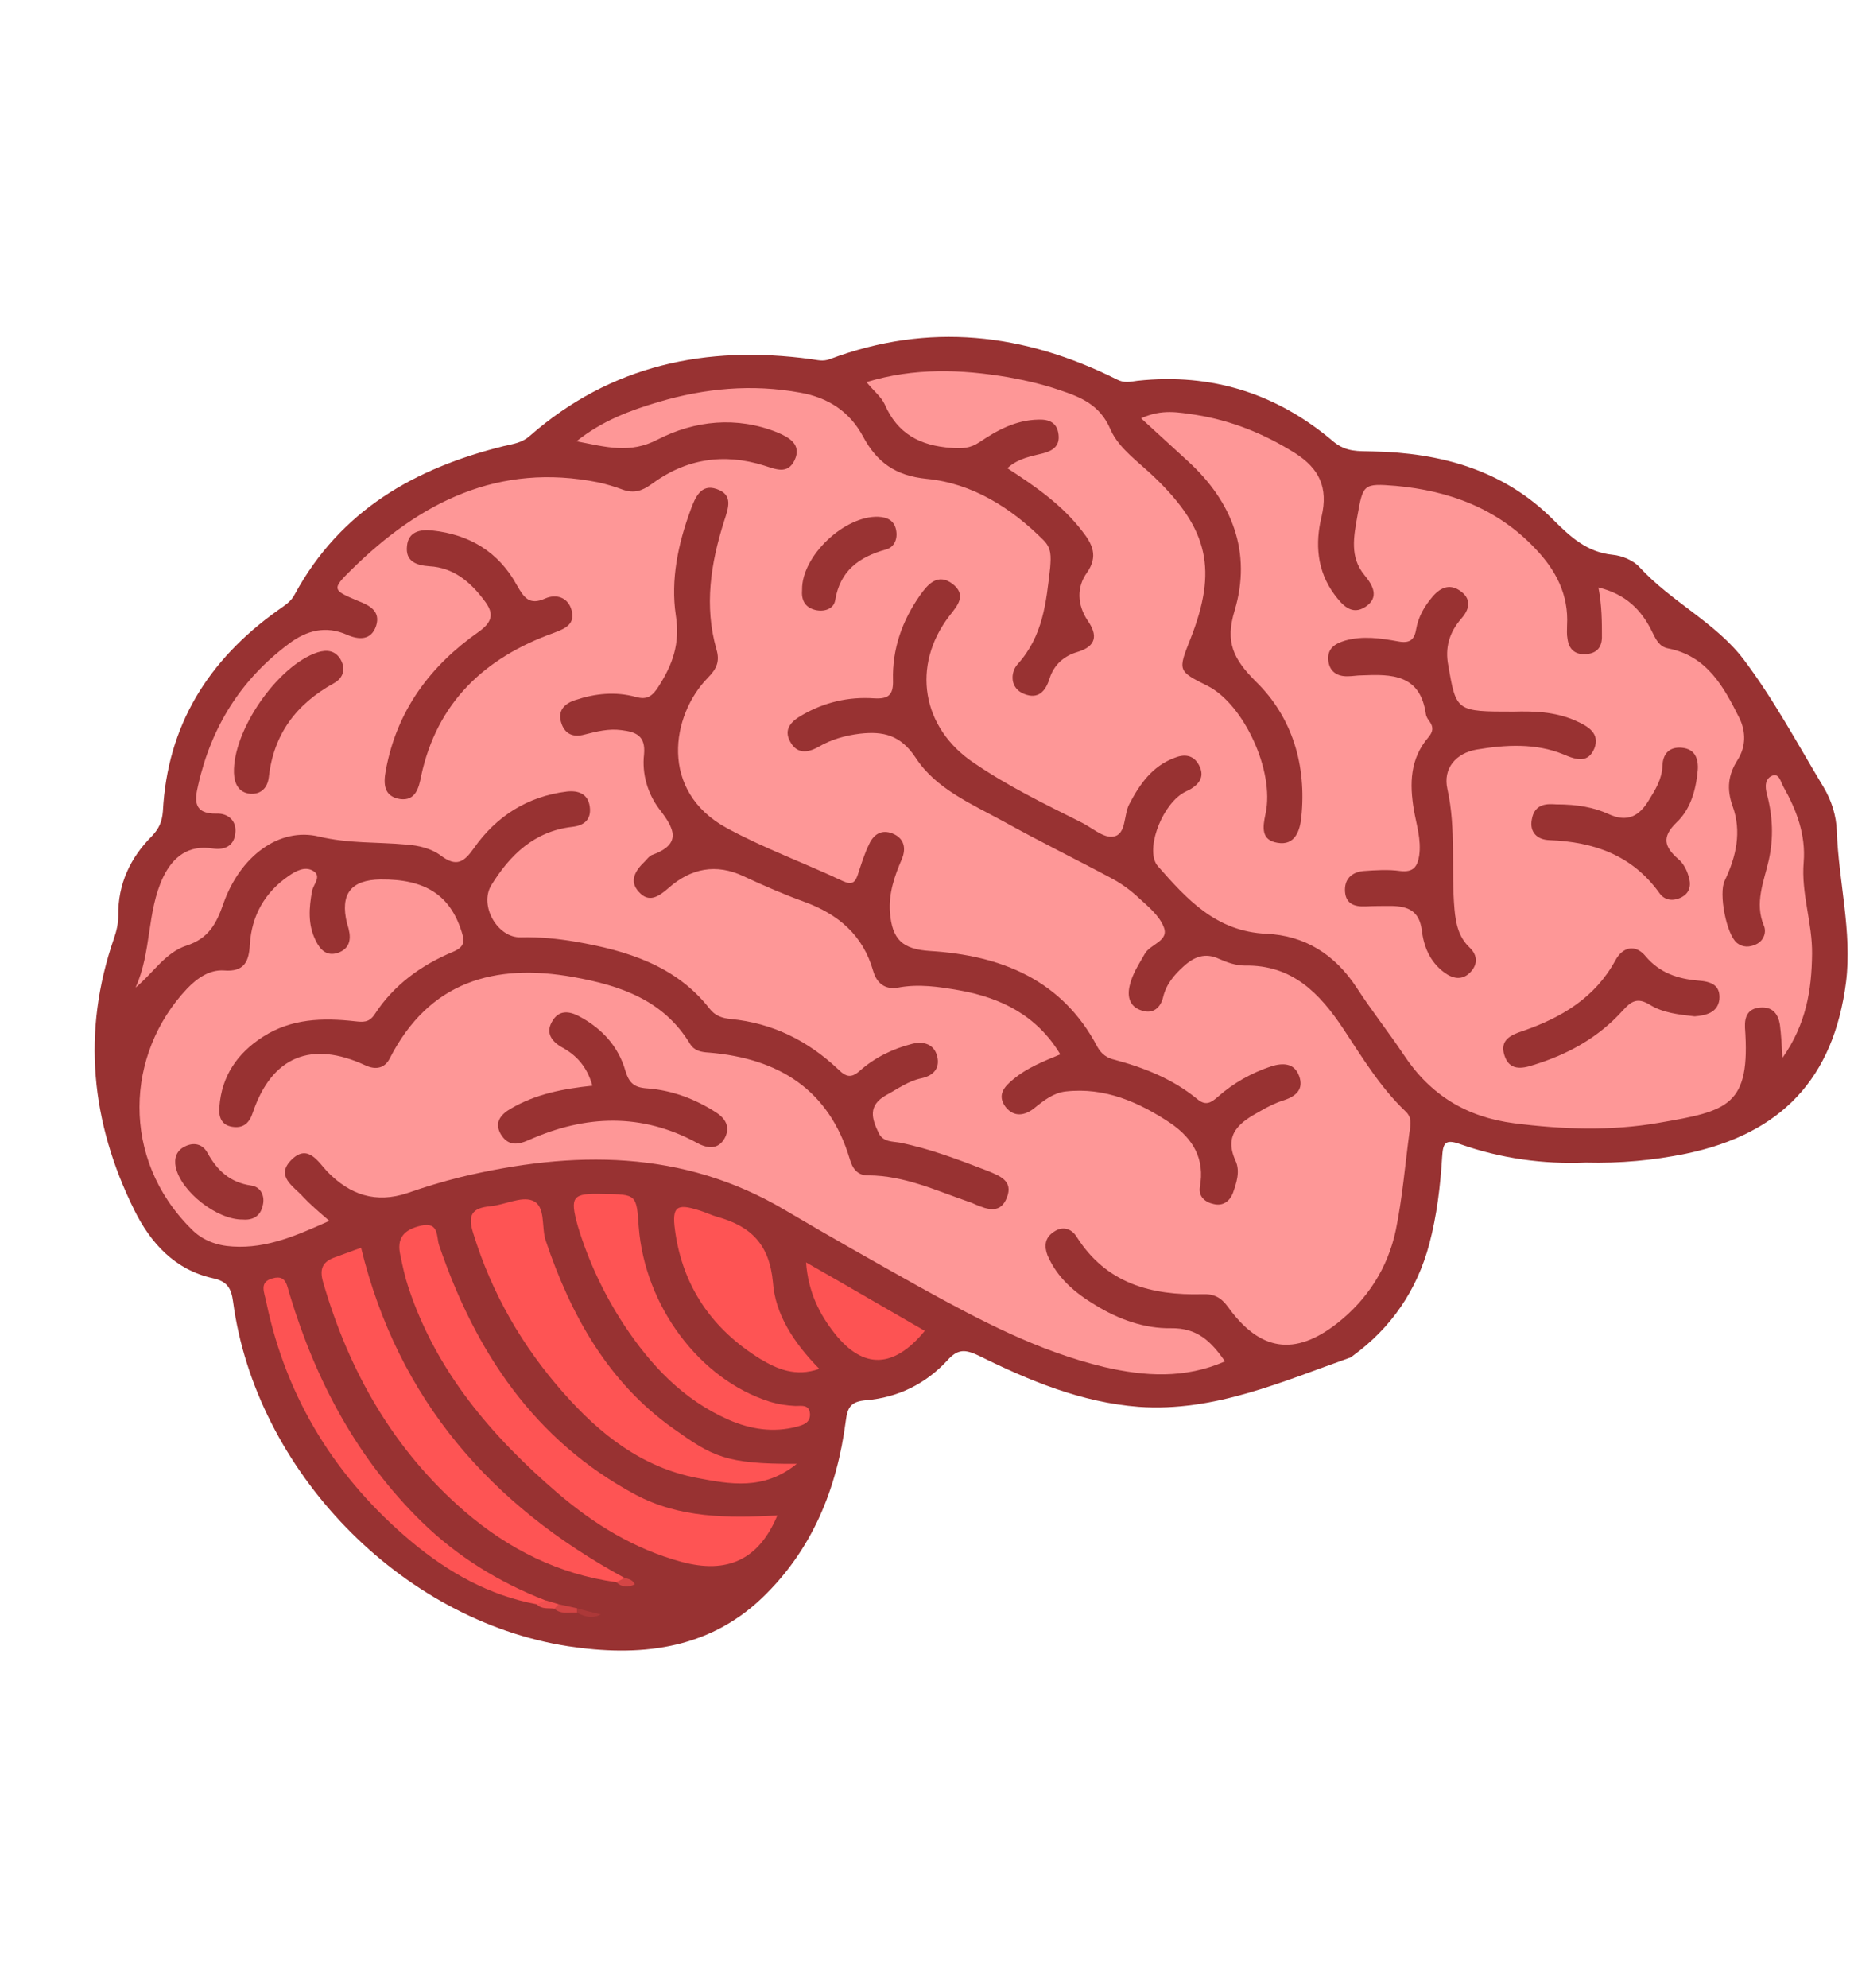 <?xml version="1.0" encoding="utf-8"?>
<!-- Generator: Adobe Illustrator 17.1.0, SVG Export Plug-In . SVG Version: 6.00 Build 0)  -->
<!DOCTYPE svg PUBLIC "-//W3C//DTD SVG 1.1//EN" "http://www.w3.org/Graphics/SVG/1.1/DTD/svg11.dtd">
<svg version="1.1" id="Layer_1" xmlns="http://www.w3.org/2000/svg" xmlns:xlink="http://www.w3.org/1999/xlink" x="0px" y="0px"
	 viewBox="-42.5 -180 420 450" enable-background="new -42.5 -180 420 450" xml:space="preserve">
<path fill="#983232" d="M316.7,83.2c-9.5,0.4-19.2-0.9-28.5-4.2c-3.4-1.2-3.8-0.1-4,2.9c-0.4,6.6-1.2,13.3-2.9,19.7
	c-2.8,10.5-8.6,19-17.4,25.4c-0.1,0.1-0.3,0.2-0.4,0.3c-15.6,5.5-30.9,12.4-48,11.2c-13-1-24.8-5.9-36.3-11.6
	c-3-1.4-4.7-1.6-7.1,1.1c-4.9,5.3-11.2,8.4-18.4,9c-3.4,0.3-4.2,1.5-4.6,4.7c-2,15.4-7.6,29.2-19,40.1
	c-12.5,11.9-28.1,13.3-43.9,10.9c-38.1-5.9-70.8-39.9-75.9-78c-0.4-3-1.3-4.6-4.5-5.3c-8.7-1.9-14.2-8-17.9-15.5
	c-9.8-19.8-11.9-40.3-4.6-61.4c0.6-1.7,1-3.4,1-5.3c-0.1-7,2.7-13,7.6-17.9c1.6-1.7,2.3-3.2,2.5-5.6c1-19.5,10.3-34.3,26-45.5
	c1.5-1.1,3-1.9,3.9-3.7C34.6-64.4,51.4-74,71.6-79c2.1-0.5,4.1-0.7,5.9-2.3c18.4-16.1,40-20.6,63.7-17.4c1.5,0.2,2.7,0.6,4.3,0
	c22.4-8.4,44-5.9,65,4.6c1.7,0.9,3.1,0.5,4.7,0.3c16.8-1.8,31.6,2.9,44.4,13.8c2.9,2.4,5.7,2.1,8.8,2.2c15.5,0.3,29.7,4.2,40.9,15.4
	c4,4,7.7,7.4,13.5,8c2.2,0.2,4.8,1.3,6.2,2.9c7.2,7.8,17.2,12.5,23.5,20.8c6.8,9,12.2,19.1,18.1,28.9c1.8,3,2.9,6.5,3,9.9
	c0.4,11.4,3.5,22.8,2.1,34.2c-2.8,21.9-14.7,34.4-36.3,38.9C332,82.7,324.6,83.4,316.7,83.2z"/>
<path fill="#FE9797" d="M319.6-47c6.2,1.5,9.8,5.1,12.2,10.1c0.9,1.8,1.6,3.3,3.6,3.7c8.8,1.7,12.6,8.7,16.1,15.7
	c1.5,3,1.6,6.5-0.4,9.6c-2.1,3.3-2.5,6.5-1.1,10.4c2.1,5.8,0.8,11.5-1.8,16.9c-1.4,2.9,0.4,12.2,2.8,14.1c1.3,1,2.8,1,4.3,0.3
	c1.8-0.8,2.4-2.8,1.8-4.2c-2.2-5.2,0-10,1.1-14.9c1.1-5,0.9-9.9-0.4-14.8c-0.5-1.8-0.5-3.6,1.2-4.3c1.6-0.6,1.9,1.5,2.5,2.5
	c3,5.3,5.1,10.9,4.6,17.1c-0.6,7.1,2,13.8,1.9,20.8c-0.1,8.1-1.3,15.8-6.7,23.5c-0.2-3.2-0.3-5.4-0.6-7.6c-0.4-2.3-1.6-4-4.4-3.8
	s-3.6,2-3.5,4.5c1.3,17.8-3.8,18.9-19.5,21.6c-10.9,1.9-21.8,1.5-32.8,0.1c-10.8-1.4-19-6.4-25-15.5c-3.4-5.1-7.3-10-10.6-15.1
	c-5-7.7-11.9-11.9-20.5-12.3c-11.4-0.5-18-7.8-24.6-15.3c-2.9-3.3,0.5-13,5.3-16.3c0.7-0.5,1.5-0.8,2.2-1.2c2.1-1.3,3.1-3,1.8-5.4
	s-3.4-2.5-5.6-1.6c-5,1.9-7.8,5.9-10.2,10.5c-1.3,2.5-0.6,6.8-3.6,7.3c-2.3,0.4-5-2.2-7.6-3.4c-8.2-4.1-16.4-8.1-24-13.3
	c-11.8-7.9-14.2-22-5.5-33.3c1.9-2.4,3.9-4.7,0.7-7.2c-3.4-2.6-5.7,0.2-7.4,2.6c-4,5.7-6.3,12.1-6.1,19.2c0.1,3.3-1,4.3-4.3,4.1
	c-5.8-0.4-11.3,0.9-16.3,3.8c-2.3,1.3-4.3,3.1-2.7,6c1.5,2.8,3.9,2.6,6.4,1.2c2.9-1.7,6.1-2.6,9.4-3c5.3-0.6,9.2,0.3,12.6,5.4
	c4.6,7.1,12.7,10.5,20,14.5c8.1,4.5,16.5,8.6,24.7,13c2.2,1.2,4.2,2.7,6,4.4c2.1,1.9,4.5,3.9,5.5,6.4c1.4,3.3-3.1,3.9-4.3,6.2
	c-1.3,2.3-2.8,4.5-3.4,7.2c-0.6,2.6,0.1,4.8,2.8,5.6c2.5,0.8,4.2-0.6,4.8-3.1c0.7-2.9,2.5-5,4.6-6.9c2.4-2.2,4.9-3.2,8.1-1.7
	c1.8,0.8,3.8,1.5,5.8,1.5c10.7-0.2,16.9,6.2,22.3,14.3c4.3,6.5,8.4,13.3,14.1,18.7c1.5,1.4,1.2,3,0.9,4.7c-1,7.4-1.6,14.9-3.1,22.2
	c-1.8,8.5-6.4,15.7-13.3,21.1c-9.6,7.5-17.5,6.3-24.7-3.7c-1.6-2.2-3.2-3-5.8-2.9c-11.6,0.3-21.8-2.4-28.5-13
	c-1.2-1.9-3.2-2.5-5.2-1.1c-2,1.3-2.2,3.2-1.4,5.3c2.2,5.1,6.2,8.5,10.9,11.3c5.2,3.2,11.1,5.3,17,5.2c6-0.1,9.1,2.9,12.3,7.5
	c-9.1,4-18.2,3.4-27.3,1.3c-15.1-3.6-28.6-10.8-42-18.2c-10.2-5.7-20.3-11.4-30.3-17.3c-23.2-13.8-48.1-13.6-73.6-7.5
	c-4,1-8,2.2-12,3.6c-7.2,2.4-13,0.4-18.1-4.8c-2.1-2.2-4.4-6.4-8.1-2.8c-3.9,3.8,0.5,6.1,2.6,8.5c1.7,1.8,3.6,3.4,5.9,5.4
	c-7.2,3.2-14,6.3-21.9,5.8c-3.6-0.2-6.9-1.4-9.4-4c-16-15.9-14.9-39.6-0.9-54.4c2.3-2.4,5.1-4.3,8.3-4.1c4.7,0.4,5.7-2.1,5.9-5.9
	c0.4-6.5,3.4-11.8,8.8-15.5c1.6-1.1,3.7-2.3,5.6-1.1c1.9,1.2,0,3-0.3,4.5c-0.7,3.8-1,7.6,0.8,11.2c1,2.1,2.5,3.7,5.1,2.8
	c2.5-0.9,3-2.9,2.4-5.3c-0.1-0.5-0.3-1-0.4-1.4c-1.6-6.6,0.9-9.8,7.6-9.9C53.9,19,59.5,22.7,62.1,31c0.7,2.2,0.6,3.4-2,4.5
	c-7.2,3-13.4,7.5-17.7,14.1c-1.3,2-2.7,1.8-4.6,1.6c-7.2-0.8-14.3-0.6-20.7,3.5c-5.8,3.7-9.4,8.9-9.9,15.9c-0.2,2.2,0.4,4.1,2.9,4.5
	s3.9-0.8,4.7-3.3C19.1,59.2,28,55.5,40.3,61.2c2.4,1.1,4.4,0.6,5.5-1.6C54.7,42.2,69.5,38,87.4,41.2c10.6,1.9,20.4,5.2,26.4,15.1
	c1,1.6,2.5,1.9,4.3,2c15.7,1.3,27.2,8.3,31.9,24.1c0.6,2.1,1.7,3.7,4.1,3.7c8.4,0,15.8,3.6,23.5,6.2c0.3,0.1,0.6,0.3,0.9,0.4
	c2.8,1.2,5.7,2.1,7.1-1.6c1.5-3.8-1.7-4.9-4.3-6c-6.5-2.5-13-5-19.9-6.4c-1.6-0.3-3.8-0.1-4.8-2.1c-1.6-3.3-2.6-6.3,1.7-8.7
	c2.6-1.4,5-3.2,8-3.8c2.7-0.6,4.2-2.3,3.5-5s-3-3.4-5.6-2.8c-4.4,1.1-8.5,3.1-11.9,6.1c-1.9,1.7-3.1,1.5-4.9-0.3
	c-6.9-6.5-14.9-10.5-24.4-11.4c-1.9-0.2-3.5-0.7-4.8-2.4c-7.6-9.7-18.7-13.1-30.3-15.1c-4.1-0.7-8.2-1.1-12.4-1
	c-5.3,0.2-9.5-7.2-6.7-11.8C73,13.6,78.5,8.2,87.1,7.2c2.8-0.3,4.4-1.7,4-4.6s-2.6-3.7-5.2-3.4c-8.9,1.1-16,5.6-21.1,12.9
	c-2.2,3.1-3.9,4.2-7.3,1.7c-2.2-1.7-5.1-2.4-8-2.6c-6.5-0.6-13-0.2-19.7-1.8c-9-2.2-17.9,4.4-21.7,15.2c-1.6,4.6-3.4,7.9-8.4,9.5
	c-4.8,1.6-7.5,6.2-11.5,9.5c3.7-8.1,2.5-17.2,6.3-25.1c2.2-4.5,5.7-7.3,11.2-6.4c2.7,0.4,4.8-0.6,5.1-3.4c0.4-2.9-1.7-4.6-4.2-4.5
	c-5.4,0.1-5-3.1-4.2-6.5c3-13.2,9.7-23.9,20.6-32c4-3,8.3-4.1,13.1-2c2.7,1.2,5.5,1.3,6.6-2c1.1-3.4-1.6-4.7-4.2-5.7
	c-5.7-2.4-5.9-2.6-1.4-7C52.7-66.4,70.5-75.3,93-70.8c1.9,0.4,3.8,1,5.7,1.7c2.4,0.8,4.2,0.3,6.4-1.3c7.7-5.7,16.3-7.1,25.5-4.2
	c2.6,0.8,5.3,2.1,6.9-1.2c1.7-3.6-1.3-5.2-3.9-6.3c-9.2-3.7-18.7-2.7-27.1,1.6c-6.3,3.3-11.7,1.7-18.4,0.4c5.9-4.7,12.2-7,18.6-8.9
	c10.5-3.1,21.2-4.1,32.1-2.1c6.3,1.1,11.2,4.3,14.2,9.9c3.1,5.8,7.3,8.9,14.4,9.6c10.3,1,19.1,6.5,26.5,13.9
	c1.8,1.8,1.7,3.6,1.5,6.2c-0.9,7.9-1.6,15.5-7.4,21.9c-1.6,1.8-1.8,5.4,1.5,6.7c3.2,1.3,4.9-0.6,5.8-3.6c1-3,3.2-5,6.3-5.9
	c4.3-1.3,4.6-3.8,2.3-7.1c-2.4-3.6-2.5-7.6-0.2-10.8c2.7-3.8,1.2-6.6-1-9.4c-4.5-5.9-10.5-10.1-17-14.3c2.5-2.3,5.5-2.7,8.2-3.4
	c2.2-0.6,3.7-1.7,3.4-4.2c-0.3-2.7-2.1-3.5-4.6-3.4c-5.1,0.1-9.3,2.4-13.3,5.1c-2.1,1.4-3.9,1.5-6.4,1.3c-7.1-0.5-12.2-3.2-15.1-9.9
	c-0.8-1.7-2.5-3-4.1-5c10.9-3.3,21.5-2.9,32.1-1.1c3.9,0.7,7.8,1.6,11.6,2.9c4.8,1.6,9.2,3.3,11.6,9c1.9,4.3,6.5,7.4,10.1,10.9
	c12.1,11.7,14.1,20.9,8,36.4c-2.9,7.3-2.9,7.3,3.9,10.7c8.1,4.1,15.2,19.2,13.1,28.9c-0.7,3.2-1,6,2.7,6.6c4,0.7,5.1-2.8,5.4-5.8
	c1.2-11.7-2-22.6-10.3-30.7c-5.1-5.1-7-8.9-4.8-16.1c3.9-13.1-0.5-24.6-10.6-33.8c-3.4-3.1-6.8-6.2-10.6-9.7
	c4.8-2.2,8.6-1.3,12.3-0.8c8.2,1.3,15.6,4.3,22.6,8.7c5.5,3.5,7.5,7.8,6,14.3c-1.5,6.1-1.1,12.3,2.9,17.7c1.8,2.4,3.9,4.8,7,2.8
	c3.2-2.1,1.8-4.8-0.2-7.2c-3.4-4.1-2.4-8.8-1.6-13.4c1.3-7.2,1.3-7.4,8.7-6.8c12.1,1.1,23,5.1,31.6,14.2c4.7,4.9,7.6,10.5,7.2,17.4
	c0,1-0.1,2,0.1,3c0.3,2.3,1.6,3.6,4,3.5s3.7-1.3,3.8-3.7C320.4-39.1,320.4-42.8,319.6-47z"/>
<path fill="#FE5454" d="M133.6,163.1c-4.2,10-11.3,13.3-21.7,10.5c-10.7-2.9-19.8-8.5-28.1-15.6c-14.9-12.8-27.5-27.5-33.8-46.6
	c-0.8-2.4-1.3-4.8-1.8-7.2c-0.9-3.9,0.8-5.8,4.6-6.7c4.3-1,3.5,2.6,4.2,4.5c8.2,24,21.5,44.1,44.5,56.4
	C111.5,163.7,122.3,163.7,133.6,163.1z"/>
<path fill="#FE5454" d="M138,151.4c-7.5,6.1-15.2,4.6-22.6,3.2c-12.5-2.4-22-9.9-30.2-19.2c-9.4-10.6-16.3-22.6-20.5-36.2
	c-1.3-4.1-0.3-5.7,3.8-6.1c3.3-0.3,7-2.3,9.6-1.3c3.1,1.2,2,5.9,3,9c5.7,16.9,14.1,32.1,28.9,42.6
	C118.9,149.7,121.8,151.5,138,151.4z"/>
<path fill="#FE5454" d="M97.1,178.2c-13.1-1.8-24.4-7.5-34.3-16c-16.1-13.9-26.2-31.6-32.1-51.9c-0.9-3.1-0.1-4.7,2.8-5.7
	c2-0.7,4-1.5,5.8-2.1c8.4,34.4,29.4,58.3,59.8,74.8C99.1,179,98.2,178.7,97.1,178.2z"/>
<path fill="#FE5454" d="M94.2,90.3c7.5,0.1,7.5,0.1,8,7.5c1.4,17.9,13.8,34.5,29.6,39.5c1.9,0.6,3.8,0.9,5.9,1
	c1.4,0,3.2-0.4,3.3,1.9c0,2-1.6,2.4-3,2.8c-5.3,1.4-10.5,0.6-15.5-1.6c-10.2-4.5-17.5-12.2-23.6-21.4c-4.6-7-8.1-14.5-10.5-22.4
	C86.5,90.8,87.2,90.1,94.2,90.3z"/>
<path fill="#FE5454" d="M143.1,129.9c-5.4,1.9-9.6,0-13.3-2.2c-10.9-6.7-17.7-16.4-19.4-29.3c-0.7-5.2,0.4-6,5.4-4.4
	c1.4,0.4,2.8,1.1,4.2,1.5c7.6,2.1,11.8,6.2,12.6,14.8C133.1,117.5,137.3,124,143.1,129.9z"/>
<path fill="#FD5353" d="M79.1,183.2c-10.8-2-20-7.2-28.3-14.1c-17.1-14.3-28.4-32.3-33-54.4c-0.4-2.1-1.7-4.5,1.5-5.3
	c3.2-0.9,3.2,1.9,3.9,3.9c5.9,19.4,15.2,36.9,29.8,51.2c8.1,7.9,17.5,13.7,28,17.8C81.1,184.2,80.1,183.6,79.1,183.2z"/>
<path fill="#FD5353" d="M140.1,105.8c9.5,5.4,18.2,10.5,26.9,15.5c-7,8.5-13.9,8.8-20.4,0.6C143.2,117.6,140.6,112.6,140.1,105.8z"
	/>
<path fill="#AC3838" d="M88.2,184.1c1.7,0.5,3.4,0.9,5.4,1.4c-2.1,1.1-3.8,0.4-5.4-0.4c-0.3-0.2-0.4-0.4-0.3-0.7
	C88,184.3,88.1,184.1,88.2,184.1z"/>
<path fill="#D34545" d="M88.2,184.1c0,0.3,0,0.7,0,1c-1.7-0.2-3.6,0.5-5.1-0.9c0-0.6,0.7-0.6,1-1C85.5,183.5,86.8,183.8,88.2,184.1z
	"/>
<path fill="#F04F4F" d="M84.1,183.2c-0.3,0.3-0.7,0.7-1,1c-1.4-0.2-2.9,0.2-4-1c0.7-0.3,1.3-0.6,2-0.9
	C82.1,182.6,83.1,182.9,84.1,183.2z"/>
<path fill="#D44545" d="M97.1,178.2c0.6-0.3,1.3-0.6,1.9-1c0.9,0.3,1.8,0.4,2.3,1.5C99.8,179.4,98.4,179.4,97.1,178.2z"/>
<path fill="#983232" d="M197.7,58.7c-5.3-8.8-13.4-12.8-22.9-14.5c-4.6-0.8-9.2-1.5-13.9-0.6c-2.9,0.5-4.8-1-5.6-3.8
	c-2.3-8.1-7.9-12.8-15.5-15.6c-4.7-1.7-9.3-3.7-13.8-5.8c-6.3-3-12-1.8-17,2.6c-2.3,2-4.5,3.5-6.8,0.9c-2.3-2.5-0.7-4.9,1.4-6.9
	c0.5-0.5,0.9-1.1,1.5-1.4c7-2.5,5.2-6,1.7-10.5c-2.6-3.5-3.9-7.9-3.4-12.3c0.4-4.3-1.9-5.1-5.1-5.5c-2.9-0.4-5.6,0.3-8.4,1
	c-2.5,0.7-4.4-0.1-5.2-2.5c-1-2.8,0.6-4.5,3.1-5.3c4.5-1.5,9.1-2,13.8-0.7c2.5,0.7,3.7-0.2,5.1-2.4c3.2-5,4.9-9.7,3.9-16.1
	c-1.2-8,0.5-16.2,3.4-24c1-2.7,2.3-5.8,5.8-4.6c3.9,1.3,2.7,4.3,1.7,7.4c-3,9.5-4.5,19.1-1.7,28.9c0.8,2.7,0.1,4.4-2,6.5
	c-8.2,8.4-11.1,25.6,4.4,34c8.5,4.6,17.6,7.9,26.3,12c2,0.9,2.7,0.3,3.3-1.4c0.8-2.4,1.5-4.8,2.6-7c1-2.2,2.8-3.4,5.3-2.4
	c2.7,1.1,3.1,3.4,2.1,5.8c-1.7,3.9-3,7.8-2.7,12c0.5,6.3,2.9,8.4,9.1,8.8c16.1,1,29.9,6.5,37.9,21.7c0.9,1.6,2.1,2.5,3.8,2.9
	c6.8,1.8,13.3,4.4,18.8,8.9c1.9,1.6,3.1,0.9,4.7-0.5c3.5-3.1,7.6-5.4,12.1-6.9c2.6-0.8,5.2-0.8,6.3,2.2c1.1,3-0.7,4.6-3.5,5.5
	c-1.9,0.6-3.7,1.5-5.4,2.5c-4.4,2.4-8.3,5.1-5.5,11.2c1.1,2.4,0.2,5-0.6,7.3c-0.7,1.8-2.2,3-4.3,2.5c-2-0.4-3.5-1.7-3.2-3.8
	c1.2-6.4-1.5-11-6.6-14.5c-7.2-4.8-14.9-8.2-23.8-7.2c-2.7,0.3-4.9,2-7,3.7c-2.2,1.8-4.7,2.2-6.6-0.2c-2-2.7-0.3-4.6,1.8-6.3
	C190.1,61.8,193.8,60.3,197.7,58.7z"/>
<path fill="#993232" d="M300.4-18.9c4.1-0.1,9.2-0.1,14.1,2.1c2.7,1.2,5.5,2.8,4.2,6.2c-1.4,3.4-4,2.7-7,1.4
	c-6.3-2.6-13.1-2.2-19.7-1.1c-4.6,0.8-7.7,4.2-6.6,9c2,9,0.8,18.2,1.6,27.2c0.3,3.2,0.9,6.2,3.4,8.6c1.9,1.8,1.9,3.9,0.1,5.7
	s-3.9,1.4-5.9-0.1c-3.2-2.4-4.6-5.9-5-9.5c-0.6-4.4-3.1-5.4-6.8-5.5c-2,0-4,0-6,0.1c-2.5,0.1-4.4-0.6-4.6-3.3
	c-0.2-2.8,1.4-4.4,4.1-4.7c2.8-0.2,5.7-0.4,8.5,0c2.9,0.3,3.8-1,4.2-3.5c0.5-3.6-0.6-6.9-1.2-10.3c-1-6-0.9-11.6,3.3-16.5
	c1-1.2,1.2-2.2,0.3-3.5c-0.4-0.5-0.8-1.1-0.9-1.8c-1.3-9-7.8-9-14.6-8.7c-1,0-2,0.2-3,0.2c-2.5,0.1-4.3-1.1-4.5-3.7
	c-0.2-2.6,1.5-3.7,3.9-4.4c4-1.1,8-0.5,11.9,0.2c2.6,0.5,3.7-0.3,4.1-2.7c0.5-2.9,1.9-5.3,3.8-7.5s4.1-2.9,6.5-1s1.6,4.2-0.1,6.1
	c-2.7,3.1-3.7,6.6-2.9,10.6C287.4-18.9,287.4-18.9,300.4-18.9z"/>
<path fill="#993232" d="M55.4-59.9C63.9-59,70.5-55,74.6-47.5c1.6,2.8,2.8,4.6,6.4,3c2.5-1.1,5.2-0.3,6,2.7c0.8,3.1-1.4,4.1-4.1,5.1
	C67.3-31.1,56.5-21,52.9-4.3c-0.5,2.7-1.3,5.7-4.8,5.2c-3.6-0.6-3.8-3.3-3.2-6.5C47.4-19.2,55-29.3,66-37c3.5-2.5,3.2-4.5,1.1-7.2
	c-3.1-4.1-6.9-7.3-12.3-7.6c-3-0.2-5.5-1.1-5.1-4.6C50-59.6,52.6-60.2,55.4-59.9z"/>
<path fill="#993232" d="M91.7,65.8c-1.2-4.3-3.6-6.9-6.9-8.7c-2.3-1.3-3.7-3.2-2.3-5.7c1.5-2.8,3.9-2.6,6.4-1.2
	c5,2.7,8.7,6.7,10.3,12.3c0.8,2.6,1.9,3.7,4.8,3.9c5.7,0.4,11,2.4,15.8,5.5c2.4,1.6,3.1,3.6,1.8,5.9c-1.4,2.4-3.7,2.3-6.1,1
	c-12.6-6.9-25.4-6.4-38.2-0.7c-2.7,1.2-4.8,1.3-6.4-1.4c-1.5-2.7,0.2-4.5,2.3-5.7C78.8,67.7,85,66.5,91.7,65.8z"/>
<path fill="#993232" d="M310,2.1c4.9,0,8.6,0.7,11.9,2.2c4.3,2,7,0.4,9.1-3.1c1.5-2.4,3-4.8,3.1-7.8c0.1-2.8,1.6-4.4,4.5-4.1
	c2.9,0.3,3.7,2.5,3.5,5.1c-0.4,4.4-1.6,8.8-4.8,11.8c-3.4,3.3-2.8,5.5,0.4,8.3c1.1,0.9,1.9,2.4,2.3,3.8c0.6,1.8,0.5,3.7-1.5,4.8
	c-1.9,1-3.8,0.8-5-0.8c-6.2-8.7-14.9-11.7-25-12.1c-2.9-0.1-4.5-1.9-4-4.6C305.1,1.7,308.3,2,310,2.1z"/>
<path fill="#993232" d="M341.4,50.1c-3.6-0.4-7.2-0.8-10.1-2.6s-4.3-0.8-6.2,1.3c-5.5,6.1-12.4,9.9-20.2,12.3
	c-2.7,0.9-5.5,1.3-6.6-2.2c-1.1-3.4,1.4-4.6,4.2-5.5c8.7-3,16.3-7.5,20.9-15.9c1.7-3.2,4.6-3.8,6.9-1c3.2,3.8,7.3,5.1,11.9,5.5
	c2.9,0.2,5.1,1,4.8,4.3C346.6,49.3,343.9,49.9,341.4,50.1z"/>
<path fill="#993232" d="M10.5-5c-0.3-9.6,9.9-24.3,18.9-27.3c2.2-0.7,4-0.4,5.2,1.5c1.3,2.2,0.7,4.3-1.5,5.5
	c-8.5,4.7-13.6,11.5-14.7,21.2c-0.3,2.6-1.9,4-4.3,3.8C11.6-0.6,10.6-2.5,10.5-5z"/>
<path fill="#993333" d="M139.2-46.5c-0.1-7.6,9.6-16.8,17.3-16.5c2.1,0.1,3.6,0.9,4,3c0.4,2-0.4,3.9-2.3,4.4
	c-6.1,1.7-10.4,4.8-11.5,11.5c-0.3,1.9-2.4,2.7-4.5,2.2C139.8-42.5,139-44.2,139.2-46.5z"/>
<path fill="#993333" d="M12.5,96.1c-5.8,0.1-14-6.3-15.2-11.9c-0.4-2,0.2-3.7,2-4.6C1.4,78.5,3.4,79,4.5,81c2.2,4,5.1,6.7,9.9,7.4
	c2.2,0.3,3.2,2.4,2.6,4.6C16.5,95.3,14.8,96.3,12.5,96.1z"/>
</svg>
